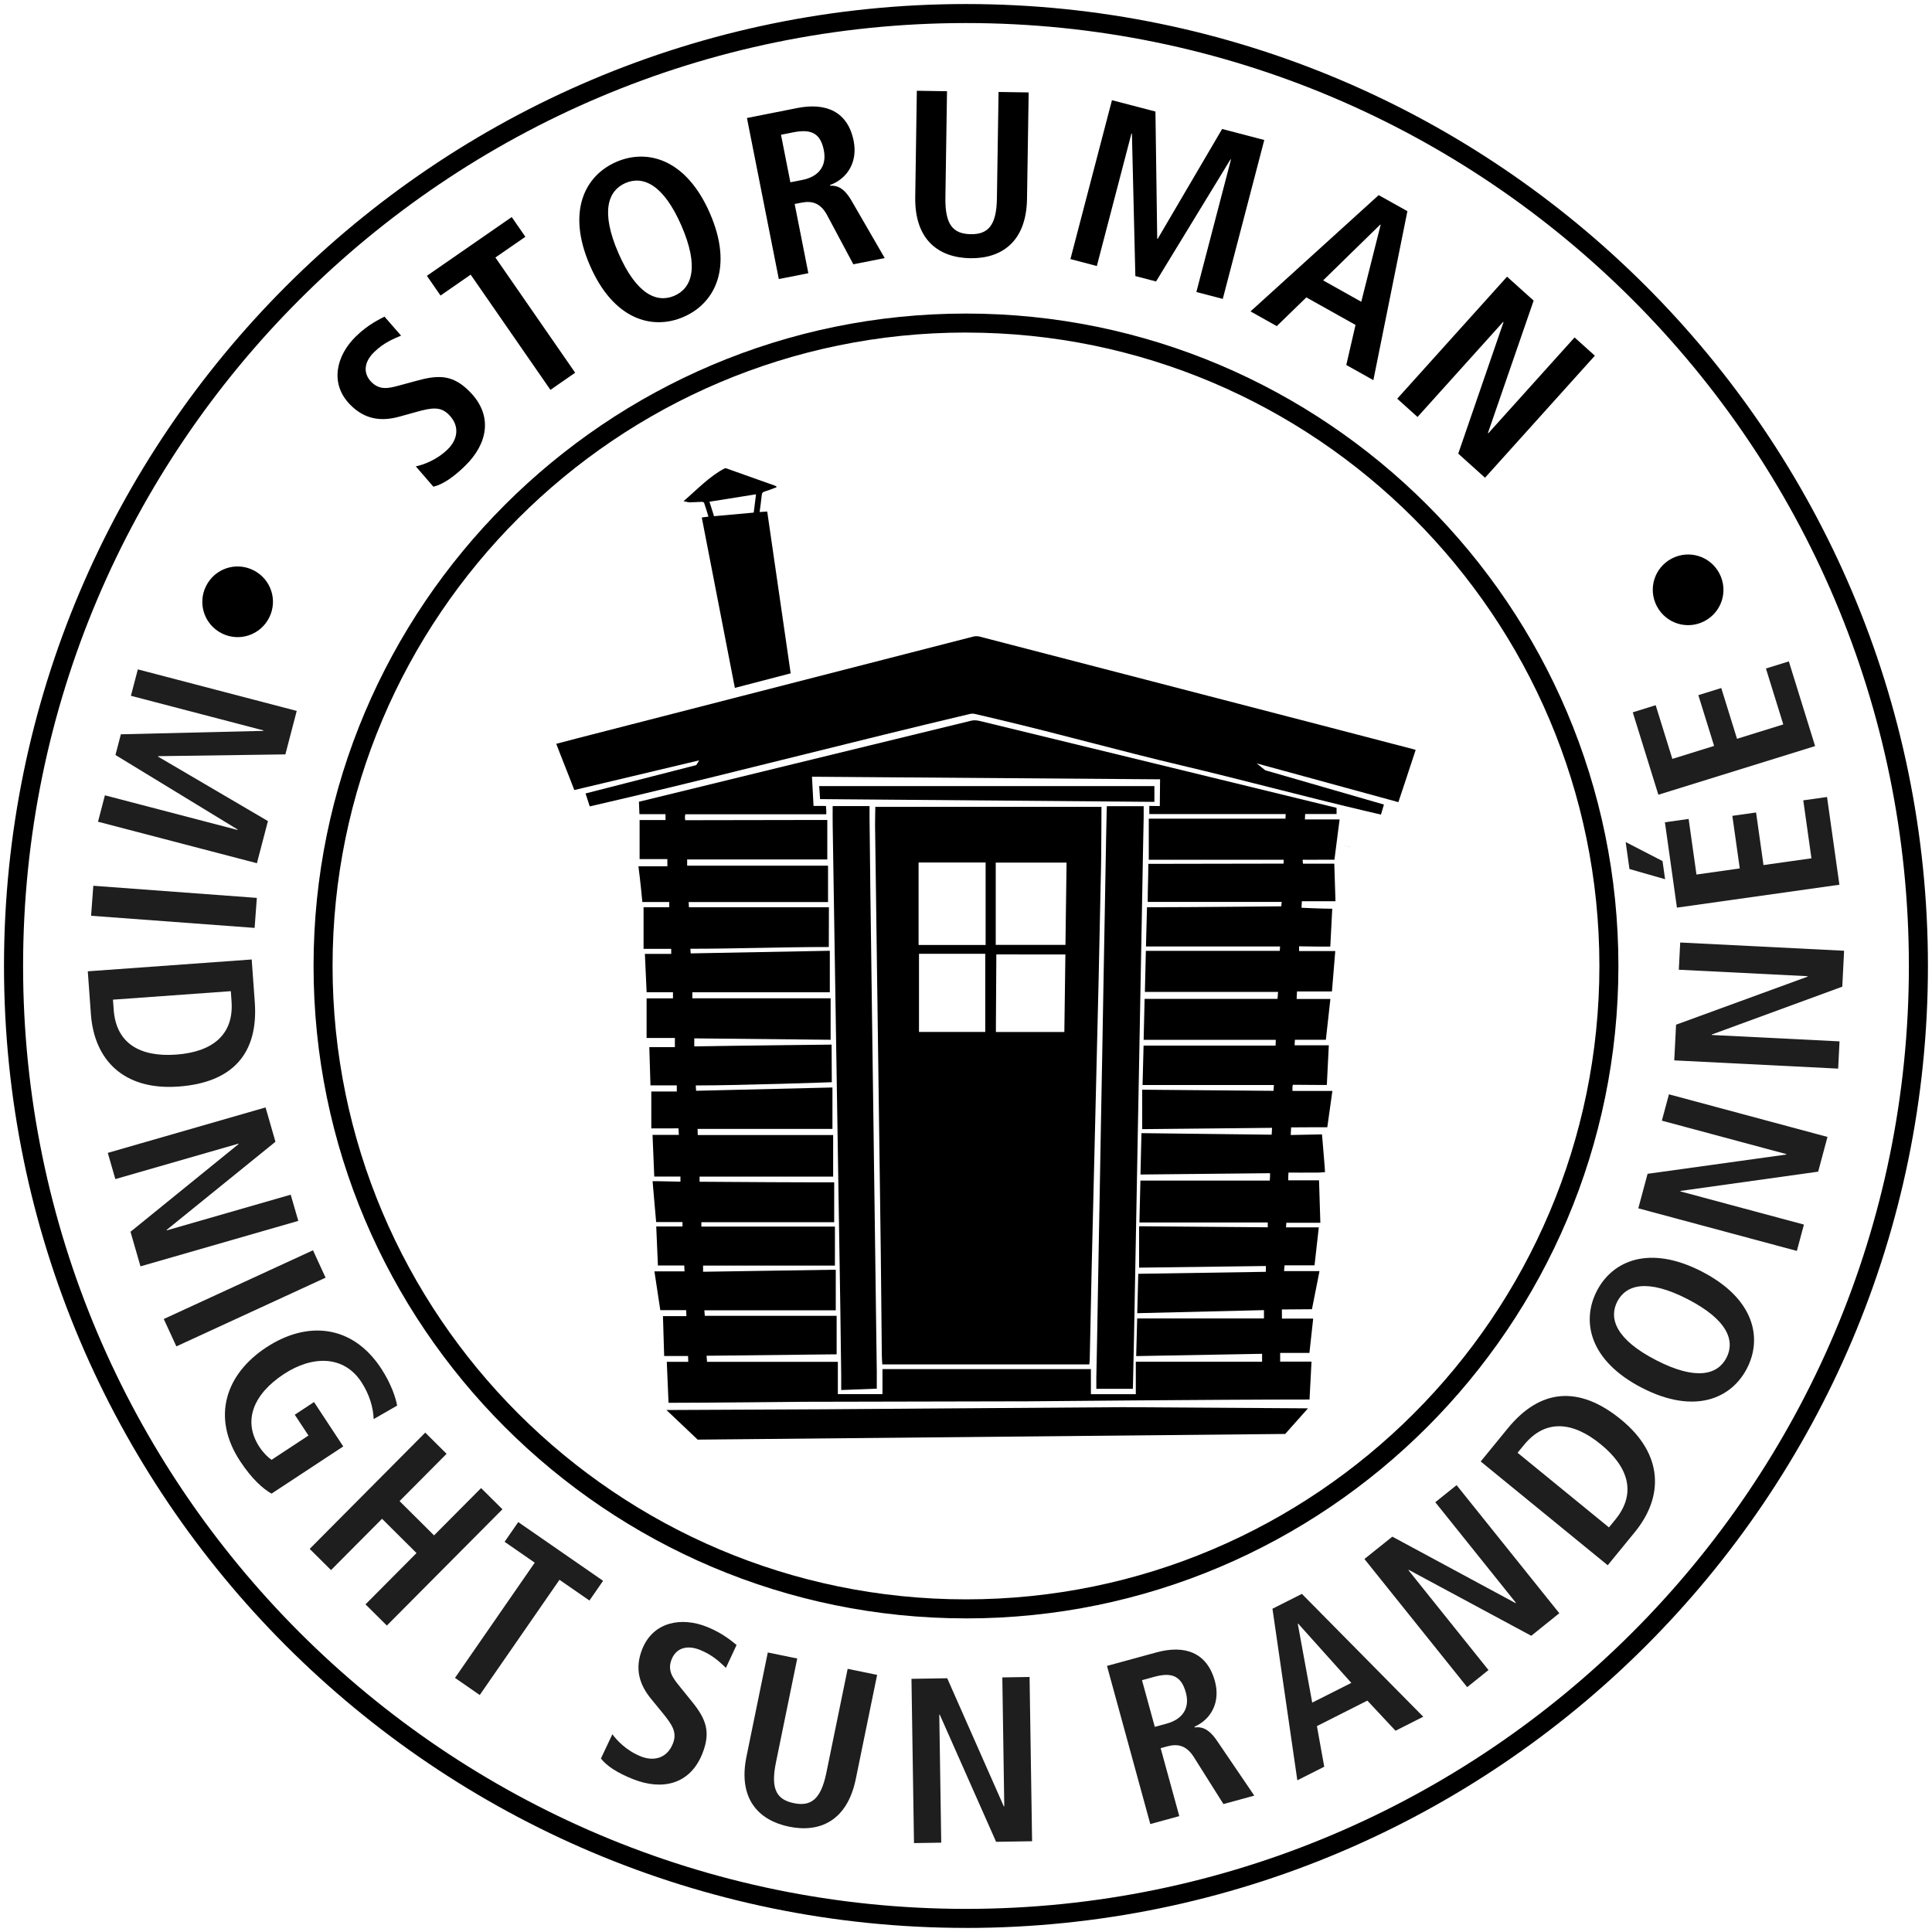 <?xml version="1.0" encoding="UTF-8"?><svg id="a" xmlns="http://www.w3.org/2000/svg" width="20.285mm" height="20.285mm" viewBox="0 0 57.5 57.5"><defs><style>.b{opacity:.88;}</style></defs><polygon points="40.188 25.21 40.188 25.208 39.987 25.161 40.188 25.21"/><path class="b" d="M7.066,24.7l.004-.014-3.634-2.216,.161-.616,4.238-.102,.004-.014-3.943-1.03,.206-.786,4.729,1.236-.338,1.294-3.785,.053-.003,.014,3.269,1.918-.328,1.254-4.729-1.235,.205-.786,3.943,1.03Z"/><path class="b" d="M7.644,26.723l-.066,.893-4.867-.361,.066-.893,4.867,.361Z"/><path class="b" d="M7.491,28.556l.092,1.272c.109,1.523-.656,2.394-2.271,2.51-1.643,.118-2.51-.803-2.607-2.158l-.092-1.272,4.878-.352Zm-4.129,1.196l.022,.301c.072,1.006,.79,1.411,1.859,1.334,1.068-.077,1.721-.581,1.648-1.587l-.021-.301-3.509,.253Z"/><path class="b" d="M7.904,32.959l.294,1.022-3.238,2.623,.004,.014,3.688-1.062,.226,.78-4.697,1.353-.297-1.029,3.214-2.608-.004-.014-3.661,1.054-.225-.78,4.697-1.353Z"/><path class="b" d="M9.315,37.211l.375,.815-4.441,2.045-.375-.815,4.441-2.045Z"/><path class="b" d="M9.347,41.729l.869,1.32-2.134,1.404c-.249-.138-.587-.435-.936-.967-.861-1.309-.431-2.589,.779-3.385,1.209-.796,2.556-.685,3.417,.624,.308,.468,.444,.905,.477,1.109l-.698,.401c-.012-.336-.122-.732-.368-1.106-.522-.795-1.458-.791-2.306-.233-.917,.604-1.228,1.403-.725,2.169,.115,.175,.254,.31,.36,.382l1.099-.723-.408-.619,.573-.377Z"/><path class="b" d="M12.656,42.637l.635,.631-1.399,1.408,1.026,1.02,1.4-1.408,.635,.631-3.44,3.461-.635-.631,1.518-1.527-1.026-1.02-1.518,1.527-.635-.631,3.439-3.461Z"/><path class="b" d="M15.915,46.508l-.897-.621,.406-.587,2.525,1.748-.406,.587-.892-.617-2.373,3.429-.736-.51,2.373-3.429Z"/><path class="b" d="M18.224,51.612c.121,.169,.409,.487,.851,.663,.364,.145,.769,.074,.951-.381,.13-.325-.002-.544-.316-.926l-.329-.402c-.351-.426-.5-.9-.267-1.485,.324-.812,1.162-.968,1.923-.664,.481,.191,.769,.45,.885,.541l-.317,.68c-.17-.158-.39-.382-.773-.534-.416-.166-.719-.031-.843,.281-.135,.338,.04,.559,.237,.803l.378,.468c.414,.512,.554,.898,.299,1.536-.368,.923-1.201,1.103-2.065,.758-.455-.182-.78-.387-.953-.614l.341-.723Z"/><path class="b" d="M23.727,49.36l-.634,3.097c-.163,.795,.023,1.105,.537,1.209,.5,.102,.8-.106,.963-.901l.635-3.097,.877,.18-.635,3.097c-.258,1.261-1.086,1.605-1.983,1.421-.904-.185-1.529-.827-1.27-2.088l.634-3.097,.877,.18Z"/><path class="b" d="M27.126,49.965l1.065-.017,1.684,3.813h.014l-.058-3.838,.811-.013,.075,4.889-1.071,.017-1.677-3.785h-.014l.058,3.81-.811,.013-.075-4.889Z"/><path class="b" d="M32.945,49.581l1.471-.402c.836-.23,1.506-.007,1.742,.856,.168,.614-.103,1.131-.607,1.355l.005,.021c.183-.021,.4,.006,.669,.404l1.105,1.626-.918,.251-.884-1.403c-.217-.34-.473-.4-.789-.314l-.196,.054,.555,2.022-.863,.236-1.289-4.707Zm1.775,1.718c.458-.125,.704-.446,.573-.926-.147-.539-.468-.597-.954-.464l-.351,.097,.381,1.389,.351-.096Z"/><path class="b" d="M40.696,50.613l-1.502,.759,.218,1.209-.801,.404-.74-5.106,.876-.442,3.612,3.656-.826,.417-.837-.896Zm-.478-.527l-1.58-1.762-.013,.007,.429,2.342,1.164-.587Z"/><path class="b" d="M40.608,46.399l.831-.665,3.667,1.978,.011-.009-2.4-2.994,.634-.508,3.057,3.812-.835,.671-3.644-1.961-.011,.009,2.382,2.972-.634,.509-3.057-3.813Z"/><path class="b" d="M44.068,43.497l.806-.986c.965-1.181,2.117-1.286,3.368-.265,1.273,1.04,1.272,2.303,.413,3.353l-.806,.986-3.781-3.089Zm3.817,1.962l.19-.233c.638-.78,.395-1.565-.435-2.242-.829-.678-1.647-.759-2.284,.021l-.19,.232,2.72,2.222Z"/><path class="b" d="M47.524,38.423c.464-.902,1.562-1.385,3.125-.58,1.563,.805,1.81,1.978,1.345,2.881-.465,.903-1.563,1.385-3.126,.581-1.562-.805-1.809-1.978-1.344-2.882Zm3.859,1.987c.26-.505,.038-1.13-1.157-1.745s-1.833-.432-2.093,.072c-.259,.504-.038,1.13,1.157,1.745s1.833,.432,2.093-.072Z"/><path class="b" d="M48.759,35.962l.276-1.027,4.125-.573,.004-.014-3.704-.995,.211-.784,4.718,1.268-.277,1.034-4.097,.573-.004,.014,3.677,.988-.21,.784-4.719-1.268Z"/><path class="b" d="M49.829,31.559l.054-1.062,3.911-1.429,.001-.015-3.83-.192,.041-.81,4.878,.245-.054,1.069-3.883,1.424-.001,.014,3.802,.19-.041,.811-4.878-.245Z"/><path class="b" d="M48.496,25.865l-.113-.804,1.097,.566,.076,.54-1.06-.303Zm1.413,1.15l-.358-2.542,.706-.1,.233,1.655,1.289-.182-.221-1.565,.706-.1,.221,1.565,1.427-.201-.243-1.725,.707-.1,.368,2.611-4.835,.682Z"/><path class="b" d="M49.356,23.653l-.762-2.453,.682-.212,.496,1.598,1.243-.386-.469-1.511,.682-.212,.469,1.511,1.377-.428-.517-1.664,.682-.212,.782,2.521-4.665,1.448Z"/><path d="M12.376,13.88c.203-.042,.611-.177,.951-.51,.28-.274,.379-.674,.036-1.024-.245-.25-.498-.219-.975-.085l-.502,.139c-.531,.147-1.026,.093-1.467-.358-.612-.625-.415-1.455,.171-2.028,.37-.362,.724-.521,.853-.59l.494,.565c-.214,.092-.507,.202-.803,.491-.32,.314-.318,.645-.084,.886,.255,.26,.528,.189,.831,.107l.581-.157c.636-.171,1.047-.142,1.526,.349,.695,.711,.523,1.546-.143,2.197-.35,.343-.669,.558-.947,.623l-.523-.605Z"/><path d="M14.008,8.174l-.897,.622-.406-.587,2.525-1.749,.406,.587-.892,.617,2.374,3.429-.736,.51-2.374-3.429Z"/><path d="M18.341,4.819c.932-.404,2.087-.082,2.788,1.53s.148,2.678-.783,3.082c-.932,.405-2.088,.083-2.788-1.529-.701-1.612-.148-2.678,.783-3.083Zm1.731,3.983c.52-.227,.745-.852,.209-2.085s-1.147-1.495-1.667-1.269-.745,.851-.209,2.084,1.147,1.495,1.667,1.27Z"/><path d="M22.231,3.512l1.497-.297c.852-.168,1.505,.102,1.679,.981,.123,.625-.185,1.121-.704,1.31l.004,.021c.184-.008,.399,.035,.639,.451l.985,1.703-.934,.185-.782-1.465c-.191-.354-.442-.434-.765-.369l-.199,.039,.407,2.06-.879,.174-.948-4.792Zm1.649,1.843c.467-.093,.735-.396,.639-.883-.108-.55-.424-.63-.919-.532l-.356,.071,.279,1.414,.357-.07Z"/><path d="M28.185,2.713l-.048,3.166c-.013,.812,.229,1.082,.754,1.091,.511,.008,.768-.255,.779-1.067l.049-3.166,.896,.014-.049,3.166c-.019,1.289-.769,1.782-1.687,1.768-.925-.014-1.66-.529-1.64-1.818l.048-3.166,.896,.014Z"/><path d="M36.636,4.747l-.014-.004-2.216,3.634-.616-.161-.102-4.238-.014-.004-1.03,3.943-.786-.206,1.236-4.729,1.294,.338,.053,3.785,.014,.003,1.918-3.269,1.254,.328-1.235,4.729-.786-.205,1.03-3.943Z"/><path d="M40.344,9.671l-1.465-.82-.88,.855-.781-.438,3.814-3.461,.855,.478-1.013,5.029-.806-.451,.275-1.192Zm.17-.69l.577-2.291-.012-.006-1.7,1.661,1.135,.636Z"/><path d="M44.853,8.235l.791,.712-1.36,3.938,.011,.01,2.567-2.852,.604,.543-3.269,3.632-.797-.717,1.347-3.912-.01-.01-2.549,2.831-.604-.544,3.269-3.632Z"/><path d="M6.133,17.441c.26-.521,.889-.731,1.409-.47,.521,.261,.731,.889,.47,1.409-.26,.521-.889,.731-1.409,.471-.521-.261-.731-.889-.47-1.41Z"/><path d="M51.173,17.068c.27,.517,.071,1.148-.445,1.418s-1.148,.07-1.418-.446c-.27-.516-.071-1.148,.445-1.417,.517-.27,1.149-.071,1.418,.445Z"/><path d="M28.75,57.378C12.963,57.378,.119,44.536,.119,28.75S12.963,.12,28.75,.12s28.629,12.843,28.629,28.63-12.843,28.629-28.629,28.629ZM28.75,.686C13.276,.686,.687,13.276,.687,28.75s12.589,28.062,28.063,28.062,28.062-12.589,28.062-28.062S44.223,.686,28.75,.686Z"/><path d="M28.75,48.166c-10.707,0-19.418-8.71-19.418-19.417S18.043,9.332,28.75,9.332s19.417,8.711,19.417,19.418-8.71,19.417-19.417,19.417Zm0-38.269c-10.395,0-18.852,8.457-18.852,18.852s8.457,18.851,18.852,18.851,18.851-8.456,18.851-18.851S39.144,9.898,28.75,9.898Z"/><path d="M21.612,13.938c.304,.108,.609,.217,.913,.325,.171,.061,.342,.12,.512,.181,.023,.008,.045,.019,.067,.029l.006,.029c-.114,.042-.226,.089-.342,.123-.06,.017-.09,.039-.096,.104-.017,.167-.041,.333-.064,.51l.226-.015,.698,4.816-1.661,.433-.985-5.072,.199-.025c-.045-.145-.084-.281-.131-.414-.006-.017-.052-.027-.08-.026-.115,.002-.229,.014-.343,.014-.053,0-.107-.019-.188-.034,.414-.354,.764-.736,1.228-.978h.038Zm.889,.773l-1.386,.221,.136,.431,1.181-.107,.069-.545Z"/><path d="M39.779,24.043v.184h-.935l-.008,.161h1.033l-.154,1.199c-.036,0-.07,0-.103,0-.252,0-.504-.001-.755,.001-.028,0-.062-.004-.09,.002,.002,.011,.011,.104,.012,.115h.932c.012,.398,.023,.719,.035,1.117h-1.001l-.01,.195s.622,.029,.915,.029c-.019,.411-.038,.709-.058,1.126h-.386c-.147,0-.544-.008-.544-.008l.001,.141h1.077l-.099,1.203h-1.04l-.011,.223h1.005l-.135,1.215h-.922c-.003,.037-.005,.124-.008,.164h1.018c-.02,.415-.039,.763-.059,1.18h-.328c-.182,0-.677-.005-.677-.005,0,0-.028,.005-.017,.183h1.187c-.051,.386-.1,.699-.151,1.081-.109,0-.213-.001-.318,0l-.759,.004-.012,.227,.93-.019,.014,.156s.045,.546,.068,.819c.004,.047,.005,.094,.008,.15-.078,.005-.15,.012-.222,.013-.248,.003-.865-.001-.865-.001l-.006,.131s.001,.062,.001,.1h.915l.039,1.263h-1.013l-.009,.136h.976l-.127,1.131h-.892c-.006,.042-.01,.134-.015,.172h1.055c-.075,.399-.148,.727-.225,1.134-.199,0-.895,.007-.895,.007,0,0,.002,.235,.002,.272h.93c-.037,.376-.074,.638-.112,1.021h-.871v.26h.933c-.02,.413-.039,.717-.059,1.127-2.795,0-8.378,.054-8.378,.054l-6.678,.014s-2.918,.03-4.021,.03l-.052-1.22h.639c-.002-.034-.004-.143-.006-.172h-.711c-.012-.423-.024-.757-.036-1.188h.698l-.008-.177h-.769l-.175-1.155h.896l-.008-.174h-.784l-.05-1.161h.781v-.132h-.784c-.035-.428-.07-.786-.106-1.216,.063,0,.119-.001,.175,0,.198,.002,.654,.013,.654,.013l.001-.152h-.78l-.051-1.239h.783c0-.038-.011-.195-.011-.195,0,0-.494,.001-.692,.001-.034,0-.068,0-.117,0v-1.098h.759v-.183h-.784l-.034-1.137h.761v-.273h-.842v-1.179h.785v-.183h-.784l-.052-1.14h.784v-.151h-.823v-1.239h.764v-.155c-.099,0-.194,0-.289,0-.14,0-.511,.001-.511,.001,0,0-.064-.674-.117-1.063h.861v-.214h-.826v-1.163h.771v-.174h-.776c-.006-.119-.015-.37-.015-.37,0,0,8.922-2.181,9.904-2.416,.081-.019,.175-.004,.259,.016,1.022,.246,10.596,2.58,10.596,2.58Zm-1.739,5.479h-3.966l.029-1.223h3.985l.009-.13h-3.991c.011-.418,.021-.759,.031-1.168h.176c1.243,0,3.82-.027,3.82-.027l.012-.131h-3.987c0-.4,.018-.724,.018-1.133,1.361,0,2.685-.007,4.026-.007l.001-.115c-.441,0-.882,0-1.323,0-.453,0-.905,0-1.358,0h-1.332v-1.223h4.068l.007-.137h-4.059v-.242c.081,0,.312,.004,.312,.004,0,0,.008-.667,.008-.796l-10.36-.077,.046,.869c.07,0,.371,.001,.371,.001,0,0,.017,.232,.007,.247h-4.192c-.029,.1-.002,.177-.002,.177,0,0,2.761-.007,4.094-.007h.132v1.176h-4.171v.185h4.193v1.082h-4.148c.003,.048,.005,.114,.008,.156h4.166c0,.412-.003,.766-.003,1.182-1.369,0-2.739,.052-4.12,.052l.009,.138,4.141-.078v1.236h-4.092v.179h4.116v1.234l-4.058-.042v.239c1.363-.024,4.087-.053,4.087-.053l.006,1.119s-2.695,.096-4.048,.096l.009,.159,4.058-.098v1.232h-4.014l.006,.183h4.029v1.238h-3.976l.002,.152s1.401,.009,2.064,.013c.459,.003,.918,.004,1.377,.005,.184,.001,.367,0,.564,0v1.186h-3.953v.13h3.975v1.162h-3.924v.183l3.949-.061v1.209h-3.911l.013,.163h3.924v1.146l-3.872,.043,.015,.18s2.537,0,3.764,0h.129v.962h1.328v-.745h6.203v.746h1.337v-.966h3.758v-.235l-3.747,.068c.01-.419,.02-.72,.03-1.121h3.773v-.247l-3.771,.091c.01-.42,.02-.761,.03-1.172l3.798-.059v-.173l-3.773,.049v-1.232l3.829,.031v-.143h-3.82l.03-1.248h3.849c.004-.045,.008-.08,.009-.115,.002-.033,0-.066,0-.104l-3.856,.039,.029-1.231,3.875,.046c.004-.049,.008-.149,.012-.204l-3.865,.039v-1.174l3.909,.034,.011-.173h-3.909c.01-.418,.02-.763,.03-1.173h3.929c.002-.04,.004-.128,.006-.172h-3.933l.029-1.219h3.956l.015-.201Z"/><path d="M17.553,24.003l-.126-.388,3.295-.844c-.001-.006,.088-.135,.087-.141-1.196,.286-2.508,.594-3.717,.883-.186-.49-.347-.877-.537-1.376,.211-.055,.412-.109,.615-.161,1.654-.425,3.308-.85,4.962-1.275,2.279-.586,4.558-1.172,6.838-1.756,.058-.015,.126-.014,.184,.001,3.352,.868,6.704,1.738,10.056,2.608,.942,.245,1.883,.49,2.825,.736,.03,.008,.06,.017,.098,.028-.177,.547-.515,1.555-.515,1.555l-4.216-1.153,.253,.204,3.533,1.021-.088,.299c-.184-.043-.362-.085-.541-.127-1.823-.431-3.596-.911-5.419-1.342-1.795-.424-3.592-.928-5.387-1.353-.247-.059-.495-.119-.743-.175-.045-.01-.096-.009-.141,.001-3.383,.799-6.764,1.679-10.147,2.479-.386,.091-.773,.181-1.169,.273Z"/><polygon points="20.764 42.846 19.835 41.965 24.508 41.943 33.412 41.88 38.928 41.915 38.25 42.677 20.764 42.846"/><path d="M32.782,24.012c0,.432-.006,1.092-.009,1.515-.002,.268-.01,.535-.016,.802-.019,.917-.038,1.835-.058,2.752-.011,.522-.025,1.044-.038,1.567-.019,.79-.038,1.579-.057,2.369-.019,.786-.038,1.573-.057,2.36-.019,.786-.038,1.573-.057,2.359-.019,.793-.038,1.953-.058,2.746-.001,.041-.008,.081-.013,.126h-6.16c-.005-.09-.013-.177-.014-.265-.011-.895-.02-2.158-.031-3.053-.012-.953-.025-1.905-.038-2.858-.006-.465-.013-.93-.019-1.395-.013-.953-.025-1.905-.038-2.858-.006-.465-.013-.93-.019-1.395-.013-.953-.025-1.905-.038-2.858-.006-.465-.013-.93-.019-1.395-.001-.091,.008-.42,.008-.518h6.732Zm-1.039,1.66h-2.108v2.45h2.075l.033-2.45Zm-2.409,2.453v-2.455h-1.995v2.455h1.995Zm2.374,.282h-.112c-.612,0-1.943-.002-1.943-.002,0,0-.009,1.456-.013,2.129-0,.059,0,.119,0,.18h2.037l.031-2.307Zm-4.357-.02v2.326h1.972v-2.326h-1.972Z"/><path d="M33.716,41.334h-1.087c0-.117-.002-.224,0-.33,.007-.385,.016-.771,.023-1.156,.013-.745,.025-1.49,.039-2.236,.012-.691,.025-1.382,.038-2.073,.013-.713,.025-1.427,.038-2.14,.013-.681,.026-1.363,.038-2.045,.013-.72,.025-1.44,.038-2.159,.013-.691,.025-1.382,.038-2.073,.013-.71,.025-1.42,.038-2.131,.006-.302,.013-.605,.019-.907,.001-.028,.003-.056,.004-.091h1.096c0,.111,.002,.221-0,.332-.005,.296-.013,.592-.018,.888-.013,.726-.025,1.452-.039,2.178-.012,.675-.025,1.35-.038,2.025-.013,.691-.025,1.382-.038,2.073-.013,.669-.026,1.337-.038,2.006-.013,.694-.025,1.389-.038,2.083-.013,.675-.025,1.35-.038,2.025-.013,.688-.025,1.376-.038,2.064-.011,.554-.024,1.108-.036,1.667Z"/><path d="M26.094,41.329l-1.058,.041c0-.151,.002-.293-0-.435-.008-.659-.016-1.319-.026-1.978-.012-.799-.025-1.599-.038-2.398-.013-.802-.025-1.605-.038-2.408-.013-.803-.025-1.605-.038-2.408-.013-.799-.025-1.599-.038-2.398-.013-.802-.025-1.605-.038-2.408-.013-.799-.026-1.599-.038-2.398-.003-.181-0-.362-0-.548h1.097c0,.114-.001,.225,0,.335,.008,.777,.017,1.555,.026,2.332,.005,.455,.013,.911,.019,1.366,.013,.965,.025,1.93,.038,2.895,.006,.462,.013,.924,.019,1.385,.013,.956,.025,1.911,.038,2.867,.006,.462,.013,.924,.019,1.385,.013,.956,.025,1.911,.038,2.867,.006,.462,.013,.924,.019,1.385,.002,.169,0,.337,0,.519Z"/><path d="M24.407,23.784c-.009-.163-.018-.238-.027-.389h9.977v.47l-9.95-.082Z"/></svg>